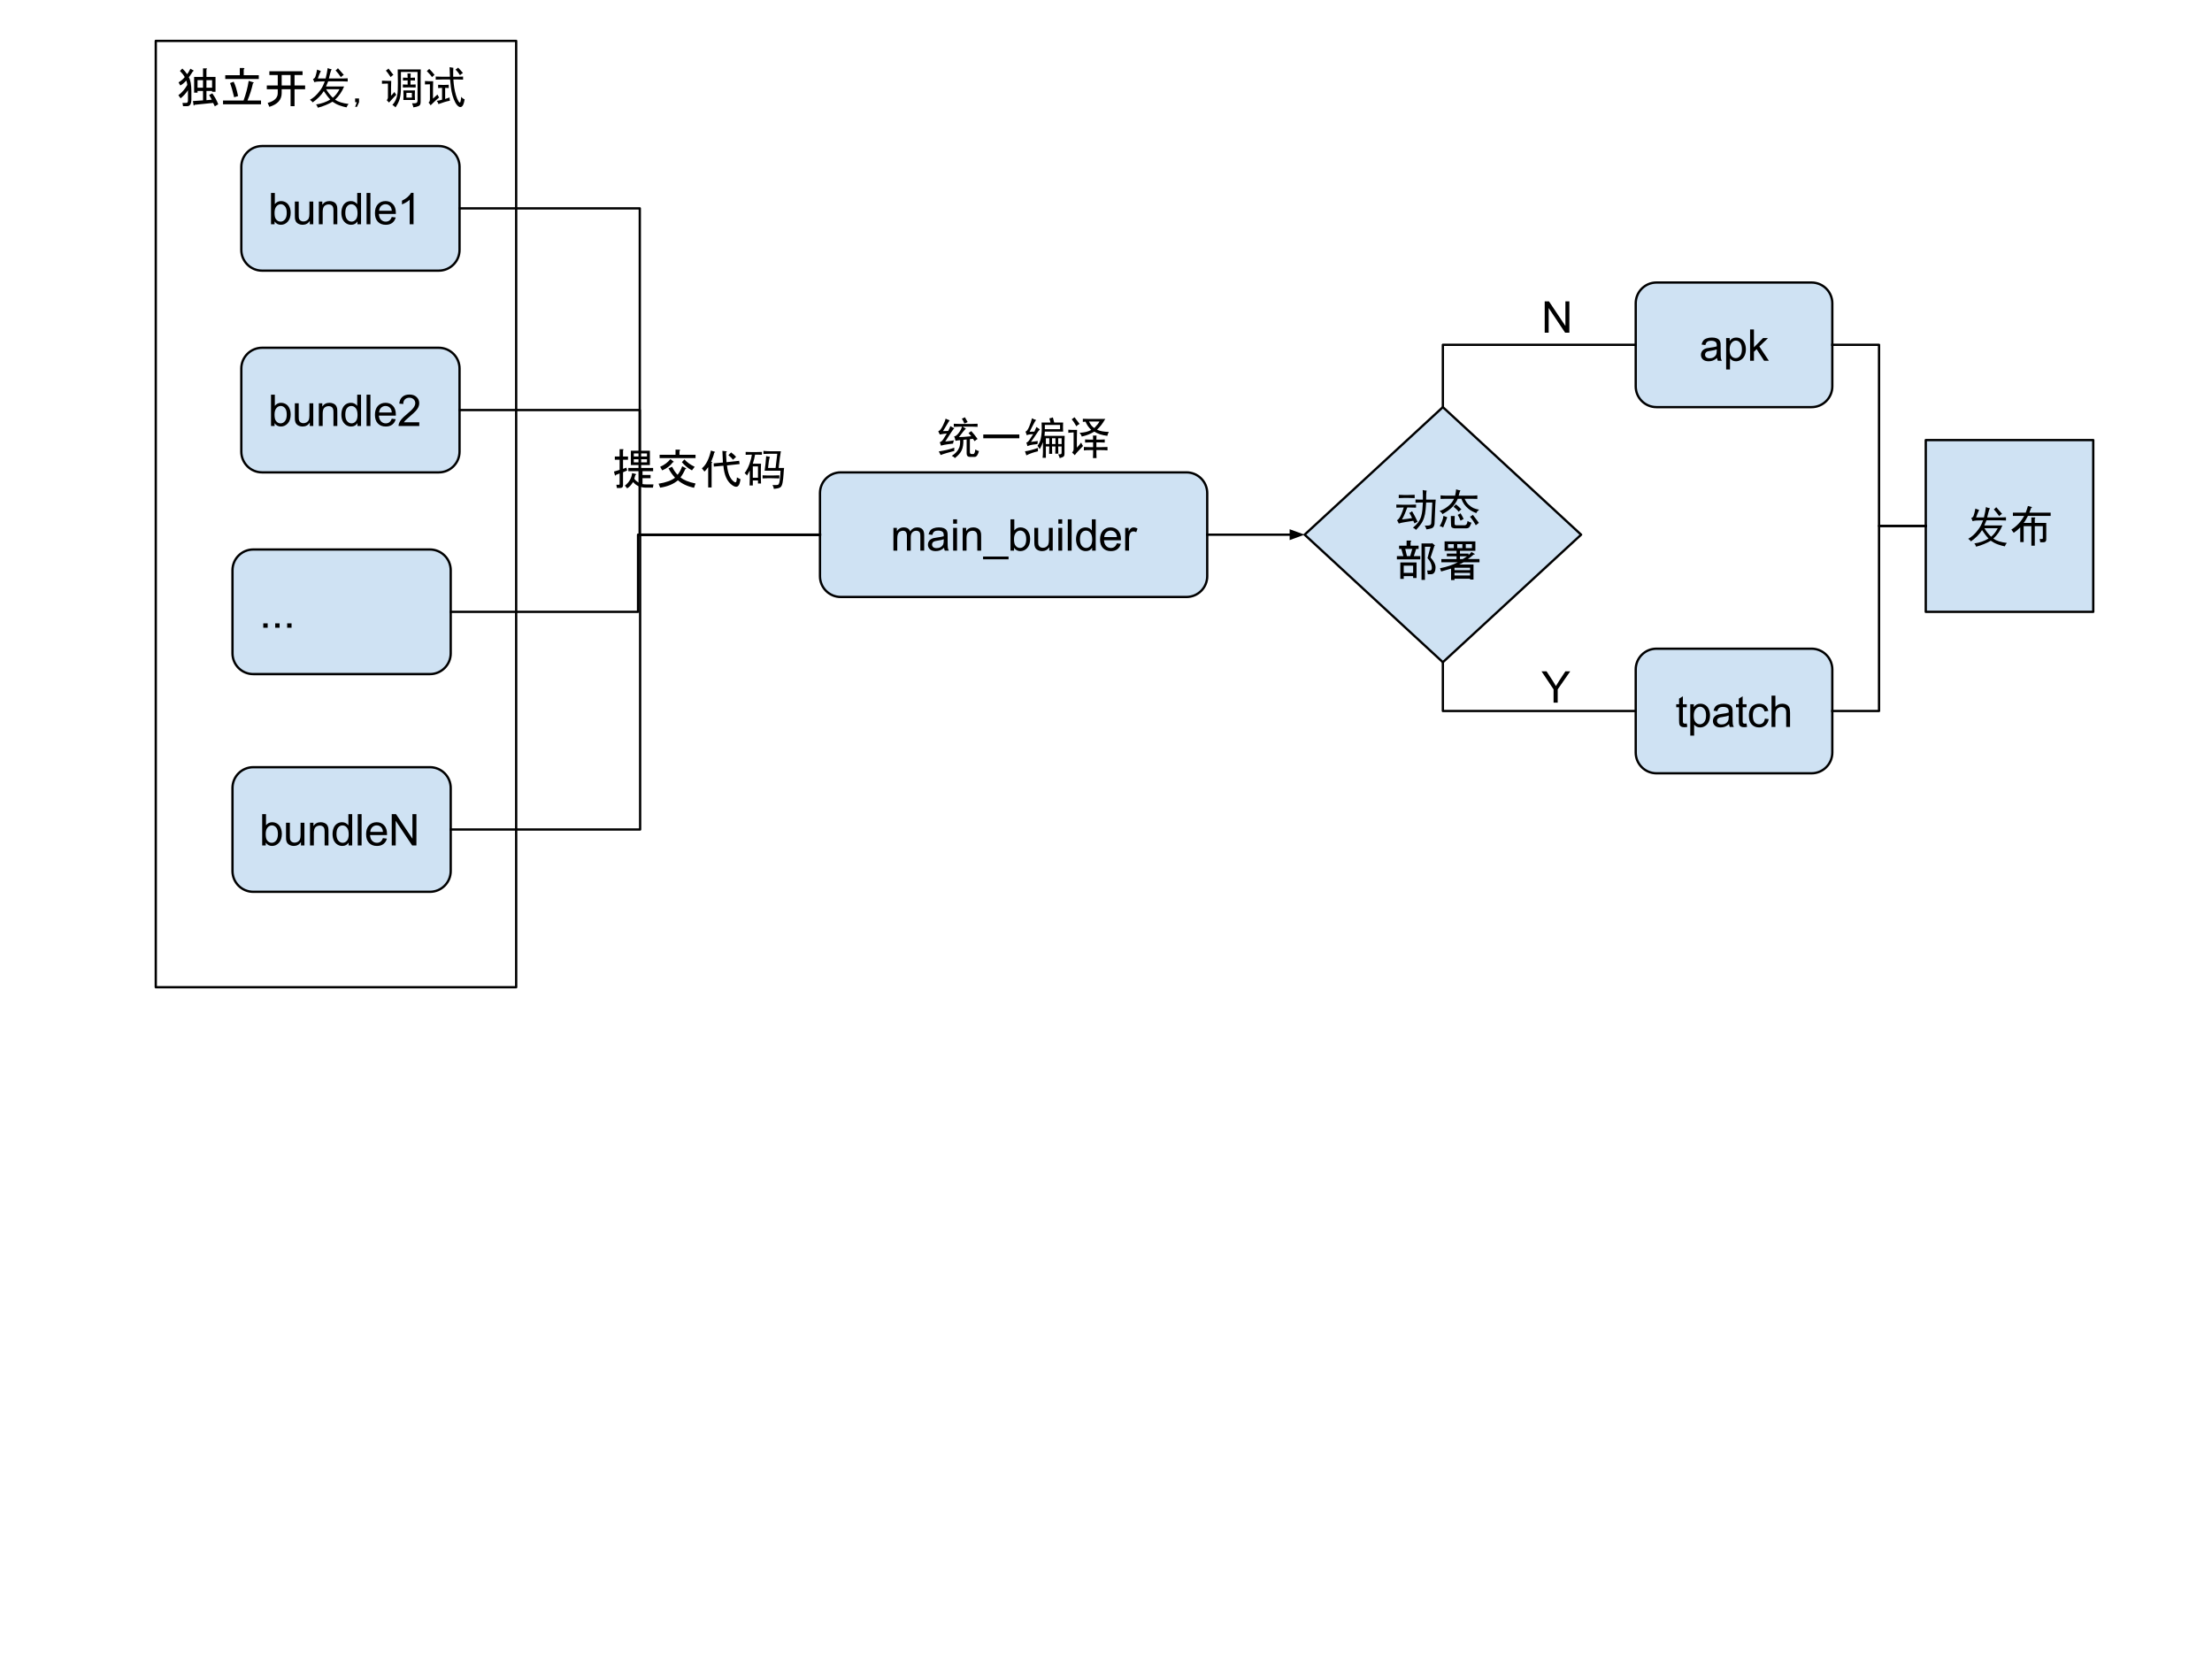 <svg xmlns="http://www.w3.org/2000/svg" xmlns:xlink="http://www.w3.org/1999/xlink" fill="none" stroke="none" stroke-linecap="square" stroke-miterlimit="10" version="1.1" viewBox="0 0 960 720"><clipPath id="p.0"><path d="m0 0l960.0 0l0 720.0l-960.0 0l0 -720.0z" clip-rule="nonzero"/></clipPath><g clip-path="url(#p.0)"><path fill="#000" fill-opacity="0" fill-rule="evenodd" d="m0 0l960.0 0l0 720.0l-960.0 0z"/><path fill="#cfe2f3" fill-rule="evenodd" d="m104.732 72.394l0 0c0 -4.978 4.035 -9.013 9.013 -9.013l76.682 0c2.39 0 4.683 0.95 6.373 2.64c1.69 1.69 2.64 3.983 2.64 6.373l0 36.052c0 4.978 -4.035 9.013 -9.013 9.013l-76.682 0c-4.978 0 -9.013 -4.035 -9.013 -9.013z"/><path fill-rule="evenodd" stroke="#000" stroke-linecap="butt" stroke-linejoin="round" stroke-width="1" d="m104.732 72.394l0 0c0 -4.978 4.035 -9.013 9.013 -9.013l76.682 0c2.39 0 4.683 0.95 6.373 2.64c1.69 1.69 2.64 3.983 2.64 6.373l0 36.052c0 4.978 -4.035 9.013 -9.013 9.013l-76.682 0c-4.978 0 -9.013 -4.035 -9.013 -9.013z"/><path fill="#000" fill-rule="nonzero" d="m119.169 97.34l-1.547 0l0 -13.594l1.656 0l0 4.844q1.062 -1.328 2.703 -1.328q0.906 0 1.719 0.375q0.812 0.359 1.328 1.031q0.531 0.656 0.828 1.594q0.297 0.938 0.297 2.0q0 2.531 -1.25 3.922q-1.25 1.375 -3.0 1.375q-1.75 0 -2.734 -1.453l0 1.234zm-0.016 -5.0q0 1.766 0.469 2.562q0.797 1.281 2.141 1.281q1.094 0 1.891 -0.938q0.797 -0.953 0.797 -2.844q0 -1.922 -0.766 -2.844q-0.766 -0.922 -1.844 -0.922q-1.094 0 -1.891 0.953q-0.797 0.953 -0.797 2.75zm15.298 5.0l0 -1.453q-1.141 1.672 -3.125 1.672q-0.859 0 -1.625 -0.328q-0.75 -0.344 -1.125 -0.844q-0.359 -0.5 -0.516 -1.234q-0.094 -0.5 -0.094 -1.562l0 -6.109l1.672 0l0 5.469q0 1.312 0.094 1.766q0.156 0.656 0.672 1.031q0.516 0.375 1.266 0.375q0.75 0 1.406 -0.375q0.656 -0.391 0.922 -1.047q0.281 -0.672 0.281 -1.938l0 -5.281l1.672 0l0 9.859l-1.5 0zm3.923 0l0 -9.859l1.5 0l0 1.406q1.094 -1.625 3.141 -1.625q0.891 0 1.641 0.328q0.75 0.312 1.109 0.844q0.375 0.516 0.531 1.219q0.094 0.469 0.094 1.625l0 6.062l-1.672 0l0 -6.0q0 -1.016 -0.203 -1.516q-0.188 -0.516 -0.688 -0.812q-0.5 -0.297 -1.172 -0.297q-1.062 0 -1.844 0.672q-0.766 0.672 -0.766 2.578l0 5.375l-1.672 0zm16.766 0l0 -1.25q-0.938 1.469 -2.75 1.469q-1.172 0 -2.172 -0.641q-0.984 -0.656 -1.531 -1.812q-0.531 -1.172 -0.531 -2.688q0 -1.469 0.484 -2.672q0.5 -1.203 1.469 -1.844q0.984 -0.641 2.203 -0.641q0.891 0 1.578 0.375q0.703 0.375 1.141 0.984l0 -4.875l1.656 0l0 13.594l-1.547 0zm-5.281 -4.922q0 1.891 0.797 2.828q0.812 0.938 1.891 0.938q1.094 0 1.859 -0.891q0.766 -0.891 0.766 -2.734q0 -2.016 -0.781 -2.953q-0.781 -0.953 -1.922 -0.953q-1.109 0 -1.859 0.906q-0.75 0.906 -0.75 2.859zm9.235 4.922l0 -13.594l1.672 0l0 13.594l-1.672 0zm10.926 -3.172l1.719 0.219q-0.406 1.5 -1.516 2.344q-1.094 0.828 -2.812 0.828q-2.156 0 -3.422 -1.328q-1.266 -1.328 -1.266 -3.734q0 -2.484 1.266 -3.859q1.281 -1.375 3.328 -1.375q1.984 0 3.234 1.344q1.25 1.344 1.25 3.797q0 0.141 -0.016 0.438l-7.344 0q0.094 1.625 0.922 2.484q0.828 0.859 2.062 0.859q0.906 0 1.547 -0.469q0.656 -0.484 1.047 -1.547zm-5.484 -2.703l5.5 0q-0.109 -1.234 -0.625 -1.859q-0.797 -0.969 -2.078 -0.969q-1.141 0 -1.938 0.781q-0.781 0.766 -0.859 2.047zm14.938 5.875l-1.672 0l0 -10.641q-0.594 0.578 -1.578 1.156q-0.984 0.562 -1.766 0.859l0 -1.625q1.406 -0.656 2.453 -1.594q1.047 -0.938 1.484 -1.812l1.078 0l0 13.656z"/><path fill="#cfe2f3" fill-rule="evenodd" d="m355.868 214.021l0 0c0 -4.978 4.035 -9.013 9.013 -9.013l150.036 0c2.391 0 4.683 0.95 6.373 2.64c1.69 1.69 2.64 3.983 2.64 6.373l0 36.052c0 4.978 -4.035 9.013 -9.013 9.013l-150.036 0c-4.978 0 -9.013 -4.035 -9.013 -9.013z"/><path fill-rule="evenodd" stroke="#000" stroke-linecap="butt" stroke-linejoin="round" stroke-width="1" d="m355.868 214.021l0 0c0 -4.978 4.035 -9.013 9.013 -9.013l150.036 0c2.391 0 4.683 0.95 6.373 2.64c1.69 1.69 2.64 3.983 2.64 6.373l0 36.052c0 4.978 -4.035 9.013 -9.013 9.013l-150.036 0c-4.978 0 -9.013 -4.035 -9.013 -9.013z"/><path fill="#000" fill-rule="nonzero" d="m387.74 238.967l0 -9.859l1.5 0l0 1.391q0.453 -0.719 1.219 -1.156q0.781 -0.453 1.766 -0.453q1.094 0 1.797 0.453q0.703 0.453 0.984 1.281q1.172 -1.734 3.047 -1.734q1.469 0 2.25 0.812q0.797 0.812 0.797 2.5l0 6.766l-1.672 0l0 -6.203q0 -1.0 -0.156 -1.438q-0.156 -0.453 -0.594 -0.719q-0.422 -0.266 -1.0 -0.266q-1.031 0 -1.719 0.688q-0.688 0.688 -0.688 2.219l0 5.719l-1.672 0l0 -6.406q0 -1.109 -0.406 -1.656q-0.406 -0.562 -1.344 -0.562q-0.703 0 -1.312 0.375q-0.594 0.359 -0.859 1.078q-0.266 0.719 -0.266 2.062l0 5.109l-1.672 0zm21.978 -1.219q-0.938 0.797 -1.797 1.125q-0.859 0.312 -1.844 0.312q-1.609 0 -2.484 -0.781q-0.875 -0.797 -0.875 -2.031q0 -0.734 0.328 -1.328q0.328 -0.594 0.859 -0.953q0.531 -0.359 1.203 -0.547q0.5 -0.141 1.484 -0.25q2.031 -0.25 2.984 -0.578q0 -0.344 0 -0.438q0 -1.016 -0.469 -1.438q-0.641 -0.562 -1.906 -0.562q-1.172 0 -1.734 0.406q-0.562 0.406 -0.828 1.469l-1.641 -0.234q0.234 -1.047 0.734 -1.688q0.516 -0.641 1.469 -0.984q0.969 -0.359 2.25 -0.359q1.266 0 2.047 0.297q0.781 0.297 1.156 0.75q0.375 0.453 0.516 1.141q0.094 0.422 0.094 1.531l0 2.234q0 2.328 0.094 2.953q0.109 0.609 0.438 1.172l-1.75 0q-0.266 -0.516 -0.328 -1.219zm-0.141 -3.719q-0.906 0.359 -2.734 0.625q-1.031 0.141 -1.453 0.328q-0.422 0.188 -0.656 0.547q-0.234 0.359 -0.234 0.797q0 0.672 0.5 1.125q0.516 0.438 1.484 0.438q0.969 0 1.719 -0.422q0.75 -0.438 1.109 -1.156q0.266 -0.578 0.266 -1.672l0 -0.609zm4.094 -6.75l0 -1.906l1.672 0l0 1.906l-1.672 0zm0 11.688l0 -9.859l1.672 0l0 9.859l-1.672 0zm4.129 0l0 -9.859l1.5 0l0 1.406q1.094 -1.625 3.141 -1.625q0.891 0 1.641 0.328q0.75 0.312 1.109 0.844q0.375 0.516 0.531 1.219q0.094 0.469 0.094 1.625l0 6.062l-1.672 0l0 -6.0q0 -1.016 -0.203 -1.516q-0.188 -0.516 -0.688 -0.812q-0.5 -0.297 -1.172 -0.297q-1.062 0 -1.844 0.672q-0.766 0.672 -0.766 2.578l0 5.375l-1.672 0zm8.844 3.781l0 -1.219l11.062 0l0 1.219l-11.062 0zm13.454 -3.781l-1.547 0l0 -13.594l1.656 0l0 4.844q1.062 -1.328 2.703 -1.328q0.906 0 1.719 0.375q0.812 0.359 1.328 1.031q0.531 0.656 0.828 1.594q0.297 0.938 0.297 2.0q0 2.531 -1.25 3.922q-1.25 1.375 -3.0 1.375q-1.75 0 -2.734 -1.453l0 1.234zm-0.016 -5.0q0 1.766 0.469 2.562q0.797 1.281 2.141 1.281q1.094 0 1.891 -0.938q0.797 -0.953 0.797 -2.844q0 -1.922 -0.766 -2.844q-0.766 -0.922 -1.844 -0.922q-1.094 0 -1.891 0.953q-0.797 0.953 -0.797 2.75zm15.298 5.0l0 -1.453q-1.141 1.672 -3.125 1.672q-0.859 0 -1.625 -0.328q-0.75 -0.344 -1.125 -0.844q-0.359 -0.5 -0.516 -1.234q-0.094 -0.5 -0.094 -1.562l0 -6.109l1.672 0l0 5.469q0 1.312 0.094 1.766q0.156 0.656 0.672 1.031q0.516 0.375 1.266 0.375q0.75 0 1.406 -0.375q0.656 -0.391 0.922 -1.047q0.281 -0.672 0.281 -1.938l0 -5.281l1.672 0l0 9.859l-1.5 0zm3.938 -11.688l0 -1.906l1.672 0l0 1.906l-1.672 0zm0 11.688l0 -9.859l1.672 0l0 9.859l-1.672 0zm4.098 0l0 -13.594l1.672 0l0 13.594l-1.672 0zm10.567 0l0 -1.25q-0.938 1.469 -2.75 1.469q-1.172 0 -2.172 -0.641q-0.984 -0.656 -1.531 -1.812q-0.531 -1.172 -0.531 -2.688q0 -1.469 0.484 -2.672q0.5 -1.203 1.469 -1.844q0.984 -0.641 2.203 -0.641q0.891 0 1.578 0.375q0.703 0.375 1.141 0.984l0 -4.875l1.656 0l0 13.594l-1.547 0zm-5.281 -4.922q0 1.891 0.797 2.828q0.812 0.938 1.891 0.938q1.094 0 1.859 -0.891q0.766 -0.891 0.766 -2.734q0 -2.016 -0.781 -2.953q-0.781 -0.953 -1.922 -0.953q-1.109 0 -1.859 0.906q-0.75 0.906 -0.75 2.859zm16.016 1.75l1.719 0.219q-0.406 1.5 -1.516 2.344q-1.094 0.828 -2.812 0.828q-2.156 0 -3.422 -1.328q-1.266 -1.328 -1.266 -3.734q0 -2.484 1.266 -3.859q1.281 -1.375 3.328 -1.375q1.984 0 3.234 1.344q1.25 1.344 1.25 3.797q0 0.141 -0.016 0.438l-7.344 0q0.094 1.625 0.922 2.484q0.828 0.859 2.062 0.859q0.906 0 1.547 -0.469q0.656 -0.484 1.047 -1.547zm-5.484 -2.703l5.5 0q-0.109 -1.234 -0.625 -1.859q-0.797 -0.969 -2.078 -0.969q-1.141 0 -1.938 0.781q-0.781 0.766 -0.859 2.047zm9.094 5.875l0 -9.859l1.5 0l0 1.5q0.578 -1.047 1.062 -1.375q0.484 -0.344 1.078 -0.344q0.844 0 1.719 0.547l-0.578 1.547q-0.609 -0.359 -1.234 -0.359q-0.547 0 -0.984 0.328q-0.422 0.328 -0.609 0.906q-0.281 0.891 -0.281 1.953l0 5.156l-1.672 0z"/><path fill="#cfe2f3" fill-rule="evenodd" d="m100.9 341.974l0 0c0 -4.978 4.035 -9.013 9.013 -9.013l76.682 0c2.39 0 4.683 0.95 6.373 2.64c1.69 1.69 2.64 3.983 2.64 6.373l0 36.052c0 4.978 -4.035 9.013 -9.013 9.013l-76.682 0c-4.978 0 -9.013 -4.035 -9.013 -9.013z"/><path fill-rule="evenodd" stroke="#000" stroke-linecap="butt" stroke-linejoin="round" stroke-width="1" d="m100.9 341.974l0 0c0 -4.978 4.035 -9.013 9.013 -9.013l76.682 0c2.39 0 4.683 0.95 6.373 2.64c1.69 1.69 2.64 3.983 2.64 6.373l0 36.052c0 4.978 -4.035 9.013 -9.013 9.013l-76.682 0c-4.978 0 -9.013 -4.035 -9.013 -9.013z"/><path fill="#000" fill-rule="nonzero" d="m115.337 366.92l-1.547 0l0 -13.594l1.656 0l0 4.844q1.062 -1.328 2.703 -1.328q0.906 0 1.719 0.375q0.812 0.359 1.328 1.031q0.531 0.656 0.828 1.594q0.297 0.938 0.297 2.0q0 2.531 -1.25 3.922q-1.25 1.375 -3.0 1.375q-1.75 0 -2.734 -1.453l0 1.234zm-0.016 -5.0q0 1.766 0.469 2.562q0.797 1.281 2.141 1.281q1.094 0 1.891 -0.938q0.797 -0.953 0.797 -2.844q0 -1.922 -0.766 -2.844q-0.766 -0.922 -1.844 -0.922q-1.094 0 -1.891 0.953q-0.797 0.953 -0.797 2.75zm15.298 5.0l0 -1.453q-1.141 1.672 -3.125 1.672q-0.859 0 -1.625 -0.328q-0.75 -0.344 -1.125 -0.844q-0.359 -0.5 -0.516 -1.234q-0.094 -0.5 -0.094 -1.562l0 -6.109l1.672 0l0 5.469q0 1.312 0.094 1.766q0.156 0.656 0.672 1.031q0.516 0.375 1.266 0.375q0.75 0 1.406 -0.375q0.656 -0.391 0.922 -1.047q0.281 -0.672 0.281 -1.938l0 -5.281l1.672 0l0 9.859l-1.5 0zm3.923 0l0 -9.859l1.5 0l0 1.406q1.094 -1.625 3.141 -1.625q0.891 0 1.641 0.328q0.75 0.312 1.109 0.844q0.375 0.516 0.531 1.219q0.094 0.469 0.094 1.625l0 6.062l-1.672 0l0 -6.0q0 -1.016 -0.203 -1.516q-0.188 -0.516 -0.688 -0.812q-0.5 -0.297 -1.172 -0.297q-1.062 0 -1.844 0.672q-0.766 0.672 -0.766 2.578l0 5.375l-1.672 0zm16.766 0l0 -1.25q-0.938 1.469 -2.75 1.469q-1.172 0 -2.172 -0.641q-0.984 -0.656 -1.531 -1.812q-0.531 -1.172 -0.531 -2.688q0 -1.469 0.484 -2.672q0.5 -1.203 1.469 -1.844q0.984 -0.641 2.203 -0.641q0.891 0 1.578 0.375q0.703 0.375 1.141 0.984l0 -4.875l1.656 0l0 13.594l-1.547 0zm-5.281 -4.922q0 1.891 0.797 2.828q0.812 0.938 1.891 0.938q1.094 0 1.859 -0.891q0.766 -0.891 0.766 -2.734q0 -2.016 -0.781 -2.953q-0.781 -0.953 -1.922 -0.953q-1.109 0 -1.859 0.906q-0.75 0.906 -0.75 2.859zm9.235 4.922l0 -13.594l1.672 0l0 13.594l-1.672 0zm10.926 -3.172l1.719 0.219q-0.406 1.5 -1.516 2.344q-1.094 0.828 -2.812 0.828q-2.156 0 -3.422 -1.328q-1.266 -1.328 -1.266 -3.734q0 -2.484 1.266 -3.859q1.281 -1.375 3.328 -1.375q1.984 0 3.234 1.344q1.25 1.344 1.25 3.797q0 0.141 -0.016 0.438l-7.344 0q0.094 1.625 0.922 2.484q0.828 0.859 2.062 0.859q0.906 0 1.547 -0.469q0.656 -0.484 1.047 -1.547zm-5.484 -2.703l5.5 0q-0.109 -1.234 -0.625 -1.859q-0.797 -0.969 -2.078 -0.969q-1.141 0 -1.938 0.781q-0.781 0.766 -0.859 2.047zm9.313 5.875l0 -13.594l1.844 0l7.141 10.672l0 -10.672l1.719 0l0 13.594l-1.844 0l-7.141 -10.688l0 10.688l-1.719 0z"/><path fill="#cfe2f3" fill-rule="evenodd" d="m100.9 247.491l0 0c0 -4.978 4.035 -9.013 9.013 -9.013l76.682 0c2.39 0 4.683 0.95 6.373 2.64c1.69 1.69 2.64 3.983 2.64 6.373l0 36.052c0 4.978 -4.035 9.013 -9.013 9.013l-76.682 0c-4.978 0 -9.013 -4.035 -9.013 -9.013z"/><path fill-rule="evenodd" stroke="#000" stroke-linecap="butt" stroke-linejoin="round" stroke-width="1" d="m100.9 247.491l0 0c0 -4.978 4.035 -9.013 9.013 -9.013l76.682 0c2.39 0 4.683 0.95 6.373 2.64c1.69 1.69 2.64 3.983 2.64 6.373l0 36.052c0 4.978 -4.035 9.013 -9.013 9.013l-76.682 0c-4.978 0 -9.013 -4.035 -9.013 -9.013z"/><path fill="#000" fill-rule="nonzero" d="m114.259 272.437l0 -1.906l1.906 0l0 1.906l-1.906 0zm5.183 0l0 -1.906l1.906 0l0 1.906l-1.906 0zm5.183 0l0 -1.906l1.906 0l0 1.906l-1.906 0z"/><path fill="#cfe2f3" fill-rule="evenodd" d="m104.732 159.942l0 0c0 -4.978 4.035 -9.013 9.013 -9.013l76.682 0c2.39 0 4.683 0.95 6.373 2.64c1.69 1.69 2.64 3.983 2.64 6.373l0 36.052c0 4.978 -4.035 9.013 -9.013 9.013l-76.682 0c-4.978 0 -9.013 -4.035 -9.013 -9.013z"/><path fill-rule="evenodd" stroke="#000" stroke-linecap="butt" stroke-linejoin="round" stroke-width="1" d="m104.732 159.942l0 0c0 -4.978 4.035 -9.013 9.013 -9.013l76.682 0c2.39 0 4.683 0.95 6.373 2.64c1.69 1.69 2.64 3.983 2.64 6.373l0 36.052c0 4.978 -4.035 9.013 -9.013 9.013l-76.682 0c-4.978 0 -9.013 -4.035 -9.013 -9.013z"/><path fill="#000" fill-rule="nonzero" d="m119.169 184.888l-1.547 0l0 -13.594l1.656 0l0 4.844q1.062 -1.328 2.703 -1.328q0.906 0 1.719 0.375q0.812 0.359 1.328 1.031q0.531 0.656 0.828 1.594q0.297 0.938 0.297 2.0q0 2.531 -1.25 3.922q-1.25 1.375 -3.0 1.375q-1.75 0 -2.734 -1.453l0 1.234zm-0.016 -5.0q0 1.766 0.469 2.562q0.797 1.281 2.141 1.281q1.094 0 1.891 -0.938q0.797 -0.953 0.797 -2.844q0 -1.922 -0.766 -2.844q-0.766 -0.922 -1.844 -0.922q-1.094 0 -1.891 0.953q-0.797 0.953 -0.797 2.75zm15.298 5.0l0 -1.453q-1.141 1.672 -3.125 1.672q-0.859 0 -1.625 -0.328q-0.75 -0.344 -1.125 -0.844q-0.359 -0.5 -0.516 -1.234q-0.094 -0.5 -0.094 -1.562l0 -6.109l1.672 0l0 5.469q0 1.312 0.094 1.766q0.156 0.656 0.672 1.031q0.516 0.375 1.266 0.375q0.75 0 1.406 -0.375q0.656 -0.391 0.922 -1.047q0.281 -0.672 0.281 -1.938l0 -5.281l1.672 0l0 9.859l-1.5 0zm3.923 0l0 -9.859l1.5 0l0 1.406q1.094 -1.625 3.141 -1.625q0.891 0 1.641 0.328q0.75 0.312 1.109 0.844q0.375 0.516 0.531 1.219q0.094 0.469 0.094 1.625l0 6.062l-1.672 0l0 -6.0q0 -1.016 -0.203 -1.516q-0.188 -0.516 -0.688 -0.812q-0.5 -0.297 -1.172 -0.297q-1.062 0 -1.844 0.672q-0.766 0.672 -0.766 2.578l0 5.375l-1.672 0zm16.766 0l0 -1.25q-0.938 1.469 -2.75 1.469q-1.172 0 -2.172 -0.641q-0.984 -0.656 -1.531 -1.812q-0.531 -1.172 -0.531 -2.688q0 -1.469 0.484 -2.672q0.5 -1.203 1.469 -1.844q0.984 -0.641 2.203 -0.641q0.891 0 1.578 0.375q0.703 0.375 1.141 0.984l0 -4.875l1.656 0l0 13.594l-1.547 0zm-5.281 -4.922q0 1.891 0.797 2.828q0.812 0.938 1.891 0.938q1.094 0 1.859 -0.891q0.766 -0.891 0.766 -2.734q0 -2.016 -0.781 -2.953q-0.781 -0.953 -1.922 -0.953q-1.109 0 -1.859 0.906q-0.75 0.906 -0.75 2.859zm9.235 4.922l0 -13.594l1.672 0l0 13.594l-1.672 0zm10.926 -3.172l1.719 0.219q-0.406 1.5 -1.516 2.344q-1.094 0.828 -2.812 0.828q-2.156 0 -3.422 -1.328q-1.266 -1.328 -1.266 -3.734q0 -2.484 1.266 -3.859q1.281 -1.375 3.328 -1.375q1.984 0 3.234 1.344q1.25 1.344 1.25 3.797q0 0.141 -0.016 0.438l-7.344 0q0.094 1.625 0.922 2.484q0.828 0.859 2.062 0.859q0.906 0 1.547 -0.469q0.656 -0.484 1.047 -1.547zm-5.484 -2.703l5.5 0q-0.109 -1.234 -0.625 -1.859q-0.797 -0.969 -2.078 -0.969q-1.141 0 -1.938 0.781q-0.781 0.766 -0.859 2.047zm17.423 4.266l0 1.609l-8.984 0q-0.016 -0.609 0.188 -1.156q0.344 -0.922 1.094 -1.812q0.766 -0.891 2.188 -2.062q2.219 -1.812 3.0 -2.875q0.781 -1.062 0.781 -2.016q0 -0.984 -0.719 -1.672q-0.703 -0.688 -1.844 -0.688q-1.203 0 -1.938 0.734q-0.719 0.719 -0.719 2.0l-1.719 -0.172q0.172 -1.922 1.328 -2.922q1.156 -1.016 3.094 -1.016q1.953 0 3.094 1.094q1.141 1.078 1.141 2.688q0 0.812 -0.344 1.609q-0.328 0.781 -1.109 1.656q-0.766 0.859 -2.562 2.391q-1.5 1.266 -1.938 1.719q-0.422 0.438 -0.703 0.891l6.672 0z"/><path fill="#000" fill-opacity="0" fill-rule="evenodd" d="m199.441 90.42l78.227 0l0 141.638l78.214 0"/><path fill-rule="evenodd" stroke="#000" stroke-linecap="butt" stroke-linejoin="round" stroke-width="1" d="m199.441 90.42l78.227 0l0 141.638l78.214 0"/><path fill="#000" fill-opacity="0" fill-rule="evenodd" d="m199.441 177.969l78.227 0l0 54.079l78.214 0"/><path fill-rule="evenodd" stroke="#000" stroke-linecap="butt" stroke-linejoin="round" stroke-width="1" d="m199.441 177.969l78.227 0l0 54.079l78.214 0"/><path fill="#000" fill-opacity="0" fill-rule="evenodd" d="m195.609 265.528l81.299 0l0 -33.48l78.953 0"/><path fill-rule="evenodd" stroke="#000" stroke-linecap="butt" stroke-linejoin="round" stroke-width="1" d="m195.609 265.528l81.299 0l0 -33.48l78.953 0"/><path fill="#000" fill-opacity="0" fill-rule="evenodd" d="m195.609 360.005l82.208 0l0 -127.969l78.044 0"/><path fill-rule="evenodd" stroke="#000" stroke-linecap="butt" stroke-linejoin="round" stroke-width="1" d="m195.609 360.005l82.208 0l0 -127.969l78.044 0"/><path fill="#000" fill-opacity="0" fill-rule="evenodd" d="m67.606 17.745l156.409 0l0 410.709l-156.409 0z"/><path fill-rule="evenodd" stroke="#000" stroke-linecap="butt" stroke-linejoin="round" stroke-width="1" d="m67.606 17.745l156.409 0l0 410.709l-156.409 0z"/><path fill="#000" fill-rule="nonzero" d="m80.169 33.462q-0.734 -1.344 -2.078 -2.672l1.047 -1.047q1.25 1.188 2.078 2.453q0.594 -0.672 1.406 -2.375l1.328 0.734q0.297 0.297 -0.219 0.375q-1.406 2.234 -1.781 2.594q1.109 1.859 1.109 6.094l0 3.484q0 2.969 -1.781 2.969l-1.844 0l-0.234 -1.406l1.641 0q0.734 0 0.734 -1.109l0 -4.391q-1.406 2.078 -3.188 3.5l-0.969 -1.344q2.234 -1.625 3.859 -4.453q-0.062 -0.969 -0.438 -1.922q-1.266 1.484 -2.594 2.141l-0.75 -1.328q1.703 -1.047 2.672 -2.297zm11.953 7.047q1.703 2.375 2.594 4.75l-1.484 0.891l-0.734 -1.484l-8.094 0.812q-0.078 0.531 -0.375 0.234l-0.297 -1.859l4.375 -0.297l0 -4.094l-2.375 0l0 0.75l-1.484 0l0 -6.828l3.859 0l0 -3.719l1.422 0q0.594 0.078 0.062 0.453l0 3.266l3.938 0l0 6.453l-1.484 0l0 -0.375l-2.453 0l0 4.016l2.312 -0.219l-1.125 -2.016l1.344 -0.734zm-4.016 -2.453l0 -3.266l-2.375 0l0 3.266l2.375 0zm3.938 0l0 -3.266l-2.453 0l0 3.266l2.453 0zm21.234 5.562l0 1.641l-16.484 0l0 -1.641l8.906 0q1.562 -4.219 2.234 -8.531l2.078 0.672q0.297 0.297 -0.234 0.375q-0.812 3.781 -2.375 7.484l5.875 0zm-11.875 -8.156q1.109 2.156 1.922 6.234l-1.703 0.516q-0.969 -4.078 -1.781 -6.156l1.562 -0.594zm2.672 -5.938l1.625 0q0.75 0.141 0.078 0.594l0 2.516l6.531 0l0 1.641l-14.547 0l0 -1.641l6.312 0l0 -3.109zm12.094 15.141q4.375 -1.188 4.375 -4.234l0 -1.703l-4.75 0l0 -1.641l4.75 0l0 -4.516l-3.641 0l0 -1.641l14.406 0l0 1.641l-3.484 0l0 4.516l4.594 0l0 1.641l-4.594 0l0 7.344l-1.719 0l0 -7.344l-3.859 0l0 1.703q0 4.312 -5.344 5.938l-0.734 -1.703zm6.078 -12.094l0 4.516l3.859 0l0 -4.516l-3.859 0z"/><path fill="#000" fill-rule="nonzero" d="m143.919 30.04q-0.359 0.812 -0.594 1.672q-0.219 0.859 -0.594 2.344l5.938 0q0.75 0 2.234 -0.078l0 1.406q-1.484 -0.078 -2.234 -0.078l-6.234 0q-0.438 1.125 -0.953 2.234l7.859 0q-1.406 3.406 -3.938 5.719q2.016 1.406 5.875 1.859q-0.531 0.594 -0.891 1.484q-1.484 -0.297 -3.047 -0.859q-1.562 -0.562 -3.047 -1.594q-1.188 0.734 -2.891 1.438q-1.703 0.719 -3.484 1.156q-0.156 -0.734 -0.75 -1.406q1.641 -0.219 3.266 -0.781q1.641 -0.562 2.891 -1.375q-1.25 -1.266 -2.812 -3.641q-0.812 1.344 -2.078 2.609q-1.266 1.25 -2.75 2.297q-0.297 -0.531 -1.188 -1.125q1.109 -0.594 2.188 -1.547q1.078 -0.969 2.266 -2.562q1.188 -1.594 2.0 -3.906q-1.922 0 -2.969 0.078q-1.031 0.078 -1.547 0.297q-0.234 -0.672 -0.594 -1.406q0.734 -0.156 1.062 -1.109q0.344 -0.969 0.719 -2.969q0.594 0.297 1.625 0.594q-0.375 0.734 -0.672 1.516q-0.297 0.781 -0.656 1.75l3.406 0q0.594 -2.375 0.891 -4.531q0.812 0.438 1.703 0.516zm-2.375 8.688q1.047 1.859 2.906 3.703q1.625 -1.328 2.891 -3.703l-5.797 0zm5.125 -9.125q1.266 1.406 2.531 2.891q-0.531 0.297 -1.266 0.969q-1.188 -1.719 -2.297 -2.906q0.516 -0.359 1.031 -0.953z"/><path fill="#000" fill-rule="nonzero" d="m154.122 42.728l1.703 0l0 1.641l-0.891 2.0l-0.812 0l0.734 -2.0l-0.734 0l0 -1.641z"/><path fill="#000" fill-rule="nonzero" d="m182.552 44.072q0.062 1.484 -0.75 1.891q-0.812 0.406 -2.375 0.641q-0.219 -0.891 -0.594 -1.781q1.484 0.062 1.891 -0.156q0.406 -0.219 0.484 -0.891l0 -12.547l-7.203 0l0 6.688q0 3.109 -0.516 4.938q-0.516 1.812 -1.859 3.75q-0.438 -0.594 -1.328 -1.047q0.969 -1.109 1.438 -2.188q0.484 -1.078 0.703 -2.297q0.234 -1.234 0.234 -5.094q0 -3.938 -0.078 -5.859l10.016 0q-0.062 1.109 -0.062 2.969l0 10.984zm-2.453 -4.828q-0.078 1.047 -0.078 1.938q0 0.891 0.078 2.219l-5.047 0q0.078 -1.328 0.078 -2.219q0 -0.891 -0.078 -1.938l5.047 0zm-8.906 0.672q0.297 0.672 0.812 1.188q-0.969 0.969 -1.562 1.641q-0.594 0.656 -1.625 1.766q-0.516 -0.594 -0.969 -1.031q0.516 -0.594 0.516 -1.266l0 -5.938l-0.656 0q-0.531 0 -1.938 0.078l0 -1.344q1.406 0.078 1.938 0.078l2.078 0q-0.078 1.344 -0.078 2.969l0 3.484q0.375 -0.297 1.484 -1.625zm5.719 -6.156q0 -0.891 -0.078 -1.859l1.406 0q-0.078 0.891 -0.078 1.859q0.828 0 1.938 -0.078l0 1.266q-1.109 -0.078 -1.938 -0.078l0 1.859q1.344 0 2.234 -0.078l0 1.328q-1.188 -0.062 -2.75 -0.062q-1.562 0 -2.812 0.062l0 -1.328q1.25 0.078 2.078 0.078l0 -1.859q-0.969 0 -2.016 0.078l0 -1.266q1.125 0.078 2.016 0.078zm1.844 8.609l0 -2.078l-2.375 0l0 2.078l2.375 0zm-10.156 -12.625q0.812 0.969 2.141 2.75q-0.656 0.375 -1.188 0.969q-1.484 -2.234 -2.078 -2.828q0.594 -0.375 1.125 -0.891zm26.672 3.562q-0.078 -1.484 -0.078 -2.156q0 -0.734 -0.078 -2.0q0.891 0.219 1.641 0.297q-0.078 0.891 -0.078 1.562l0 2.297l2.156 0q1.031 0 2.141 -0.078l0 1.344q-1.031 -0.078 -2.219 -0.078l-2.0 0q0.141 2.0 0.391 3.609q0.266 1.594 0.75 3.266q0.484 1.656 1.109 2.625q0.641 0.969 0.859 0.078q0.219 -0.891 0.297 -2.078q0.594 0.812 1.484 1.109q-0.375 2.375 -1.047 3.0q-0.656 0.641 -1.484 0.156q-0.812 -0.484 -1.516 -1.781q-0.703 -1.297 -1.188 -3.0q-0.484 -1.719 -0.703 -3.531q-0.219 -1.812 -0.375 -3.453l-3.484 0q-1.484 0 -2.75 0.078l0 -1.344q1.188 0.078 2.672 0.078l3.5 0zm-7.281 1.938q-0.078 1.484 -0.078 2.969l0 4.594q1.047 -0.969 1.938 -1.781q0.297 0.672 0.734 1.266q-1.406 1.109 -3.703 3.422q-0.375 -0.672 -0.891 -1.203q0.594 -0.359 0.594 -1.406l0 -6.531q-1.188 0 -2.156 0.078l0 -1.484q0.969 0.078 1.562 0.078l2.0 0zm6.75 2.969q-0.812 -0.078 -1.547 -0.078l0 4.828q0.953 -0.297 1.922 -0.672q0 0.812 0.156 1.406q-1.125 0.219 -2.391 0.594q-1.25 0.375 -2.594 0.891q-0.219 -0.812 -0.734 -1.406q1.188 -0.156 2.297 -0.516l0 -5.125q-0.812 0 -1.703 0.078l0 -1.422q1.109 0.078 2.297 0.078q1.266 0 2.297 -0.078l0 1.422zm-8.453 -8.312q1.031 0.953 2.297 2.594q-0.516 0.516 -1.109 0.969q-0.453 -0.828 -2.234 -2.609q0.594 -0.516 1.047 -0.953zm12.547 -0.531q0.516 0.453 2.078 2.312q-0.828 0.516 -1.266 0.953q-0.891 -1.406 -1.938 -2.438q0.453 -0.297 1.125 -0.828z"/><path fill="#000" fill-opacity="0" fill-rule="evenodd" d="m256.567 183.381l94.709 0l0 39.717l-94.709 0z"/><path fill="#000" fill-rule="nonzero" d="m275.286 207.769q0.531 0.891 2.078 1.781l0 -5.047l-4.672 0l0 -1.406l10.766 0l0 1.406l-4.609 0l0 1.641l3.5 0l0 1.406l-3.5 0l0 2.531q0.672 0.141 1.719 0.141l3.031 0l-0.219 1.422l-2.969 0q-3.641 0 -5.641 -2.453q-1.328 2.078 -2.594 2.75l-0.969 -1.188q2.75 -2.094 3.125 -5.422l1.547 0.359q0.531 0.297 -0.141 0.453l-0.453 1.625zm-4.891 -4.297l1.484 -0.516l0.297 1.25l-1.781 0.75l0 5.641q0 1.188 -1.188 1.188l-1.484 0l-0.219 -1.406l1.109 0q0.297 0 0.297 -0.297l0 -4.609l-1.703 0.672q-0.156 0.516 -0.297 0.219l-0.453 -1.703l2.453 -0.75l0 -4.375l-2.078 0l0 -1.406l2.078 0l0 -3.188l1.406 0q0.594 0.062 0.078 0.438l0 2.75l2.156 0l0 1.406l-2.156 0l0 3.938zm3.406 -7.875l8.25 0l0 6.234l-8.25 0l0 -6.234zm1.266 1.188l0 1.344l5.719 0l0 -1.344l-5.719 0zm0 2.531l0 1.328l5.719 0l0 -1.328l-5.719 0zm26.125 12.391q-4.297 -0.953 -6.969 -3.266q-2.828 2.453 -7.719 3.203l-0.672 -1.719q4.891 -0.812 7.125 -2.594q-1.859 -2.078 -2.828 -4.078l1.562 -0.672q1.109 2.219 2.375 3.484q1.188 -1.484 2.0 -3.703l1.562 0.812q0.453 0.297 -0.219 0.438q-0.969 2.156 -2.078 3.562q2.0 1.719 6.531 2.672l-0.672 1.859zm-6.375 -16.547q0.734 0.141 0.062 0.594l0 1.625l6.984 0l0 1.422l-15.594 0l0 -1.422l6.906 0l0 -2.219l1.641 0zm-2.453 5.188q0.219 0.156 -0.375 0.297q-1.625 2.234 -4.594 3.5l-0.891 -1.562q2.734 -1.188 4.453 -3.344l1.406 1.109zm4.672 -0.953q1.781 1.922 4.453 3.188l-1.188 1.562q-2.594 -1.422 -4.375 -3.562l1.109 -1.188zm17.969 -3.562q0.812 0.062 0.062 0.594l0.234 4.156l5.484 -0.594l0.219 1.406l-5.484 0.594q0.516 5.125 2.891 6.969q1.109 0.891 1.266 -0.438l0.141 -1.344l1.562 0.828l-0.219 1.109q-0.672 3.344 -3.344 1.484q-3.344 -2.297 -3.859 -8.469l-4.156 0.375l-0.078 -1.406l4.016 -0.375l-0.219 -5.047l1.484 0.156zm-10.391 7.422q2.672 -2.156 3.922 -7.719l1.641 0.516q0.438 0.297 -0.219 0.375q-0.234 1.406 -1.344 4.0q0.891 0.156 0.219 0.516l0 10.625l-1.484 0l0 -8.844q-0.953 1.422 -1.625 1.938l-1.109 -1.406zm12.688 -6.906q1.406 1.031 2.156 1.922l-1.344 1.266q-0.672 -0.969 -2.0 -2.0l1.188 -1.188z"/><path fill="#000" fill-rule="nonzero" d="m328.426 196.191q1.047 0 2.234 -0.062l0 1.25q-1.266 -0.062 -1.859 -0.062l-1.109 0q-0.297 1.781 -0.969 3.922l3.562 0q-0.078 1.266 -0.078 2.234l0 3.562q0 0.969 0.078 2.812l-1.328 0l0 -1.328l-2.234 0l0 2.156l-1.406 0q0.078 -1.859 0.078 -2.969l0 -3.5q-0.531 0.969 -1.188 2.156q-0.453 -0.594 -1.047 -1.031q1.344 -1.781 2.156 -4.125q0.812 -2.344 0.969 -3.891q-1.344 0 -2.672 0.062l0 -1.25q1.328 0.062 2.297 0.062l2.516 0zm8.172 6.906l0.734 -6.156l-3.406 0q-1.266 0 -2.594 0.078l0 -1.344q1.328 0.156 2.594 0.156l4.969 0q-0.375 2.0 -0.969 7.266l2.375 0q-0.141 0.812 -0.25 2.75q-0.109 1.922 -0.406 3.562q-0.297 1.641 -1.016 2.109q-0.703 0.484 -2.781 0.641q-0.062 -0.812 -0.594 -1.641q1.938 0.078 2.453 -0.156q0.516 -0.219 0.734 -2.172q0.234 -1.969 0.312 -3.906l-6.906 0q0.219 -1.625 0.406 -3.219q0.188 -1.609 0.266 -3.094l1.625 0.297q-0.297 0.75 -0.484 2.047q-0.188 1.297 -0.328 2.781l3.266 0zm-7.641 4.234l0 -4.906l-2.234 0l0 4.906l2.234 0zm6.453 -0.969q0.891 0 2.812 -0.078l0 1.344q-2.0 -0.078 -3.328 -0.078l-1.938 0q-0.812 0 -2.0 0.078l0 -1.344q0.812 0.078 2.0 0.078l2.453 0z"/><path fill="#cfe2f3" fill-rule="evenodd" d="m566.199 232.047l60.0 -55.354l60.0 55.354l-60.0 55.354z"/><path fill-rule="evenodd" stroke="#000" stroke-linecap="butt" stroke-linejoin="round" stroke-width="1" d="m566.199 232.047l60.0 -55.354l60.0 55.354l-60.0 55.354z"/><path fill="#000" fill-rule="nonzero" d="m617.449 212.67q0.891 0.234 1.703 0.234q-0.141 0.734 -0.188 1.672q-0.031 0.922 -0.031 2.25l4.156 0q-0.078 0.969 -0.156 2.156l-0.359 8.469q-0.234 1.484 -1.234 1.812q-1.0 0.344 -2.266 0.484q-0.219 -0.891 -0.734 -1.625q1.625 0.062 2.219 -0.188q0.594 -0.266 0.594 -1.016l0.453 -8.828l-2.672 0q-0.156 3.266 -0.484 4.984q-0.328 1.703 -1.047 3.156q-0.703 1.438 -2.844 3.734q-0.75 -0.734 -1.344 -0.953q1.406 -1.125 2.297 -2.344q0.891 -1.234 1.266 -2.531q0.375 -1.297 0.516 -2.703q0.156 -1.406 0.234 -3.344l-1.266 0q-0.812 0 -1.938 0.078l0 -1.406q1.125 0.062 2.078 0.062l1.125 0l0 -2.078q0 -1.031 -0.078 -2.078zm-11.438 6.312q1.125 0.078 2.672 0.078l2.828 0q1.328 0 3.047 -0.078l0 1.344q-1.719 -0.078 -2.969 -0.078l-0.828 0q-0.438 1.188 -1.0 2.531q-0.547 1.328 -1.297 2.656q2.891 -0.297 4.375 -0.594q-0.359 -0.891 -1.188 -2.219q0.828 -0.453 1.188 -0.75q0.75 1.344 1.266 2.281q0.516 0.922 1.109 2.25q-0.594 0.375 -1.328 0.75q-0.297 -0.672 -0.516 -1.125q-2.375 0.375 -3.828 0.609q-1.453 0.219 -2.484 0.578q-0.297 -0.734 -0.75 -1.406q0.969 -0.594 1.75 -2.375q0.781 -1.781 1.156 -3.188l-0.531 0q-1.547 0 -2.672 0.078l0 -1.344zm5.125 -4.156q1.266 0 2.828 -0.078l0 1.422q-1.562 -0.078 -2.828 -0.078l-1.781 0q-1.188 0 -2.297 0.078l0 -1.422q1.031 0.078 2.219 0.078l1.859 0zm20.359 0.297q0.375 -1.406 0.453 -2.75q1.031 0.375 1.859 0.453q-0.375 0.672 -0.75 2.297l5.719 0q1.031 0 2.375 -0.141l0 1.547q-1.406 -0.062 -2.453 -0.062l-3.047 0q0.75 1.703 1.781 2.641q1.047 0.922 2.0 1.375q0.969 0.438 2.531 0.734q-0.891 0.594 -1.266 1.484q-2.297 -0.969 -3.406 -1.891q-1.109 -0.938 -1.859 -1.969q-0.734 -1.047 -1.188 -2.375l-1.562 0q-0.891 2.0 -2.344 3.531q-1.438 1.516 -4.328 3.141q-0.219 -0.672 -1.266 -1.328q1.781 -0.594 3.594 -2.0q1.828 -1.422 2.719 -3.344l-3.344 0q-1.188 0 -2.516 0.062l0 -1.547q1.25 0.141 2.516 0.141l3.781 0zm-0.141 8.828q-0.078 1.422 -0.078 2.312q0 0.812 0.031 1.266q0.047 0.438 0.859 0.438l3.047 0q0.594 0.078 1.031 -0.188q0.453 -0.266 0.672 -1.672q0.75 0.516 1.703 0.75q-0.594 1.562 -1.047 2.031q-0.438 0.484 -1.844 0.422l-4.453 0q-1.328 -0.156 -1.453 -0.859q-0.109 -0.703 -0.109 -1.75q0 -1.109 -0.062 -2.75l1.703 0zm-3.266 0.531q-0.75 2.141 -1.781 4.453q-0.594 -0.453 -1.484 -0.594q1.328 -2.234 1.625 -4.453q0.891 0.359 1.641 0.594zm11.125 -1.047q1.266 1.703 2.609 3.484q-0.75 0.531 -1.344 1.047q-1.109 -2.078 -2.516 -3.719q0.734 -0.297 1.25 -0.812zm-7.344 -4.531q1.406 1.125 2.375 2.156q-0.672 0.453 -1.188 1.047q-0.812 -1.125 -2.219 -2.156l1.031 -1.047zm2.0 3.859q0.75 1.188 1.344 2.453q-0.594 0.375 -1.344 0.75q-0.516 -1.484 -1.25 -2.531q0.656 -0.219 1.25 -0.672z"/><path fill="#000" fill-rule="nonzero" d="m619.668 249.217l-0.297 -1.625l1.188 0q1.047 0 0.828 -1.703q-0.297 -2.078 -1.859 -3.641l1.328 -4.969l-2.438 0l0 14.391l-1.484 0l0 -15.812l4.375 0l0.141 -0.219l1.344 1.109l-0.297 0.234l-1.641 4.969q2.234 2.453 2.156 4.375q-0.078 2.891 -2.0 2.891l-1.344 0zm-11.938 -5.109l7.047 0l0 6.75l-1.484 0l0 -0.812l-4.078 0l0 1.188l-1.484 0l0 -7.125zm1.484 1.406l0 3.109l4.078 0l0 -3.109l-4.078 0zm1.25 -10.906l1.641 0q0.734 0.141 0.078 0.594l0 1.625l3.484 0l0 1.406l-1.047 0l-1.031 3.125l2.812 0l0 1.406l-10.156 0l0 -1.406l2.812 0l-0.891 -3.125l-0.969 0l0 -1.406l3.266 0l0 -2.219zm2.453 3.625l-3.047 0l0.75 3.125l1.406 0l0.891 -3.125zm26.578 6.766l0 6.531l-1.484 0l0 -0.375l-6.766 0l0 0.594l-1.484 0l0 -4.969q-1.625 0.516 -4.297 1.25l-0.516 -1.406q4.75 -0.969 7.719 -2.594l-7.125 0l0 -1.406l6.594 0l0 -1.188l-4.219 0l0 -1.188l4.219 0l0 -1.188l-2.594 0l-2.594 0l0 -4.094l13.359 0l0 4.094l-6.688 0l0 1.188l3.719 0l0 0.656q0.594 -0.516 1.266 -1.328l1.406 0.812q0.219 0.297 -0.453 0.297q-1.25 1.109 -2.516 1.938l5.047 0l0 1.406l-6.906 0q-0.812 0.516 -1.922 0.969l6.234 0zm-8.547 -8.844l-2.516 0l0 1.719l2.516 0l0 -1.719zm3.719 0l-2.234 0l0 1.719l2.234 0l0 -1.719zm4.156 0l-2.672 0l0 1.719l2.672 0l0 -1.719zm-4.016 6.469q0.594 -0.297 1.859 -1.188l-3.047 0l0 1.188l1.188 0zm3.203 6.0l-6.766 0l0 1.125l6.766 0l0 -1.125zm0 -2.219l-6.766 0l0 1.031l6.766 0l0 -1.031z"/><path fill="#000" fill-opacity="0" fill-rule="evenodd" d="m523.931 232.047l42.268 0"/><path fill-rule="evenodd" stroke="#000" stroke-linecap="butt" stroke-linejoin="round" stroke-width="1" d="m523.931 232.047l36.268 0"/><path fill="#000" fill-rule="evenodd" stroke="#000" stroke-linecap="butt" stroke-width="1" d="m560.198 233.699l4.538 -1.652l-4.538 -1.652z"/><path fill="#cfe2f3" fill-rule="evenodd" d="m709.895 131.627l0 0c0 -4.978 4.035 -9.013 9.013 -9.013l67.296 0c2.39 0 4.683 0.95 6.373 2.64c1.69 1.69 2.64 3.983 2.64 6.373l0 36.052c0 4.978 -4.035 9.013 -9.013 9.013l-67.296 0c-4.978 0 -9.013 -4.035 -9.013 -9.013z"/><path fill-rule="evenodd" stroke="#000" stroke-linecap="butt" stroke-linejoin="round" stroke-width="1" d="m709.895 131.627l0 0c0 -4.978 4.035 -9.013 9.013 -9.013l67.296 0c2.39 0 4.683 0.95 6.373 2.64c1.69 1.69 2.64 3.983 2.64 6.373l0 36.052c0 4.978 -4.035 9.013 -9.013 9.013l-67.296 0c-4.978 0 -9.013 -4.035 -9.013 -9.013z"/><path fill="#000" fill-rule="nonzero" d="m745.204 155.355q-0.938 0.797 -1.797 1.125q-0.859 0.312 -1.844 0.312q-1.609 0 -2.484 -0.781q-0.875 -0.797 -0.875 -2.031q0 -0.734 0.328 -1.328q0.328 -0.594 0.859 -0.953q0.531 -0.359 1.203 -0.547q0.5 -0.141 1.484 -0.25q2.031 -0.25 2.984 -0.578q0 -0.344 0 -0.438q0 -1.016 -0.469 -1.438q-0.641 -0.562 -1.906 -0.562q-1.172 0 -1.734 0.406q-0.562 0.406 -0.828 1.469l-1.641 -0.234q0.234 -1.047 0.734 -1.688q0.516 -0.641 1.469 -0.984q0.969 -0.359 2.25 -0.359q1.266 0 2.047 0.297q0.781 0.297 1.156 0.75q0.375 0.453 0.516 1.141q0.094 0.422 0.094 1.531l0 2.234q0 2.328 0.094 2.953q0.109 0.609 0.438 1.172l-1.75 0q-0.266 -0.516 -0.328 -1.219zm-0.141 -3.719q-0.906 0.359 -2.734 0.625q-1.031 0.141 -1.453 0.328q-0.422 0.188 -0.656 0.547q-0.234 0.359 -0.234 0.797q0 0.672 0.5 1.125q0.516 0.438 1.484 0.438q0.969 0 1.719 -0.422q0.75 -0.438 1.109 -1.156q0.266 -0.578 0.266 -1.672l0 -0.609zm4.079 8.719l0 -13.641l1.531 0l0 1.281q0.531 -0.75 1.203 -1.125q0.688 -0.375 1.641 -0.375q1.266 0 2.234 0.656q0.969 0.641 1.453 1.828q0.5 1.188 0.5 2.594q0 1.516 -0.547 2.734q-0.547 1.203 -1.578 1.844q-1.031 0.641 -2.172 0.641q-0.844 0 -1.516 -0.344q-0.656 -0.359 -1.078 -0.891l0 4.797l-1.672 0zm1.516 -8.656q0 1.906 0.766 2.812q0.781 0.906 1.875 0.906q1.109 0 1.891 -0.938q0.797 -0.938 0.797 -2.922q0 -1.875 -0.781 -2.812q-0.766 -0.938 -1.844 -0.938q-1.062 0 -1.891 1.0q-0.812 1.0 -0.812 2.891zm8.876 4.875l0 -13.594l1.672 0l0 7.75l3.953 -4.016l2.156 0l-3.766 3.656l4.141 6.203l-2.062 0l-3.25 -5.031l-1.172 1.125l0 3.906l-1.672 0z"/><path fill="#cfe2f3" fill-rule="evenodd" d="m709.895 290.541l0 0c0 -4.978 4.035 -9.013 9.013 -9.013l67.296 0c2.39 0 4.683 0.95 6.373 2.64c1.69 1.69 2.64 3.983 2.64 6.373l0 36.052c0 4.978 -4.035 9.013 -9.013 9.013l-67.296 0c-4.978 0 -9.013 -4.035 -9.013 -9.013z"/><path fill-rule="evenodd" stroke="#000" stroke-linecap="butt" stroke-linejoin="round" stroke-width="1" d="m709.895 290.541l0 0c0 -4.978 4.035 -9.013 9.013 -9.013l67.296 0c2.39 0 4.683 0.95 6.373 2.64c1.69 1.69 2.64 3.983 2.64 6.373l0 36.052c0 4.978 -4.035 9.013 -9.013 9.013l-67.296 0c-4.978 0 -9.013 -4.035 -9.013 -9.013z"/><path fill="#000" fill-rule="nonzero" d="m732.052 313.987l0.234 1.484q-0.703 0.141 -1.266 0.141q-0.906 0 -1.406 -0.281q-0.5 -0.297 -0.703 -0.75q-0.203 -0.469 -0.203 -1.984l0 -5.656l-1.234 0l0 -1.312l1.234 0l0 -2.438l1.656 -1.0l0 3.438l1.688 0l0 1.312l-1.688 0l0 5.75q0 0.719 0.078 0.922q0.094 0.203 0.297 0.328q0.203 0.125 0.578 0.125q0.266 0 0.734 -0.078zm1.527 5.281l0 -13.641l1.531 0l0 1.281q0.531 -0.75 1.203 -1.125q0.688 -0.375 1.641 -0.375q1.266 0 2.234 0.656q0.969 0.641 1.453 1.828q0.5 1.188 0.5 2.594q0 1.516 -0.547 2.734q-0.547 1.203 -1.578 1.844q-1.031 0.641 -2.172 0.641q-0.844 0 -1.516 -0.344q-0.656 -0.359 -1.078 -0.891l0 4.797l-1.672 0zm1.516 -8.656q0 1.906 0.766 2.812q0.781 0.906 1.875 0.906q1.109 0 1.891 -0.938q0.797 -0.938 0.797 -2.922q0 -1.875 -0.781 -2.812q-0.766 -0.938 -1.844 -0.938q-1.062 0 -1.891 1.0q-0.812 1.0 -0.812 2.891zm15.298 3.656q-0.938 0.797 -1.797 1.125q-0.859 0.312 -1.844 0.312q-1.609 0 -2.484 -0.781q-0.875 -0.797 -0.875 -2.031q0 -0.734 0.328 -1.328q0.328 -0.594 0.859 -0.953q0.531 -0.359 1.203 -0.547q0.5 -0.141 1.484 -0.25q2.031 -0.25 2.984 -0.578q0 -0.344 0 -0.438q0 -1.016 -0.469 -1.438q-0.641 -0.562 -1.906 -0.562q-1.172 0 -1.734 0.406q-0.562 0.406 -0.828 1.469l-1.641 -0.234q0.234 -1.047 0.734 -1.688q0.516 -0.641 1.469 -0.984q0.969 -0.359 2.25 -0.359q1.266 0 2.047 0.297q0.781 0.297 1.156 0.75q0.375 0.453 0.516 1.141q0.094 0.422 0.094 1.531l0 2.234q0 2.328 0.094 2.953q0.109 0.609 0.438 1.172l-1.75 0q-0.266 -0.516 -0.328 -1.219zm-0.141 -3.719q-0.906 0.359 -2.734 0.625q-1.031 0.141 -1.453 0.328q-0.422 0.188 -0.656 0.547q-0.234 0.359 -0.234 0.797q0 0.672 0.5 1.125q0.516 0.438 1.484 0.438q0.969 0 1.719 -0.422q0.75 -0.438 1.109 -1.156q0.266 -0.578 0.266 -1.672l0 -0.609zm7.735 3.438l0.234 1.484q-0.703 0.141 -1.266 0.141q-0.906 0 -1.406 -0.281q-0.5 -0.297 -0.703 -0.75q-0.203 -0.469 -0.203 -1.984l0 -5.656l-1.234 0l0 -1.312l1.234 0l0 -2.438l1.656 -1.0l0 3.438l1.688 0l0 1.312l-1.688 0l0 5.75q0 0.719 0.078 0.922q0.094 0.203 0.297 0.328q0.203 0.125 0.578 0.125q0.266 0 0.734 -0.078zm7.965 -2.109l1.641 0.219q-0.266 1.688 -1.375 2.656q-1.109 0.953 -2.734 0.953q-2.016 0 -3.25 -1.312q-1.219 -1.328 -1.219 -3.797q0 -1.594 0.516 -2.781q0.531 -1.203 1.609 -1.797q1.094 -0.609 2.359 -0.609q1.609 0 2.625 0.812q1.016 0.812 1.312 2.312l-1.625 0.25q-0.234 -1.0 -0.828 -1.5q-0.594 -0.5 -1.422 -0.5q-1.266 0 -2.062 0.906q-0.781 0.906 -0.781 2.859q0 1.984 0.766 2.891q0.766 0.891 1.984 0.891q0.984 0 1.641 -0.594q0.656 -0.609 0.844 -1.859zm2.891 3.609l0 -13.594l1.672 0l0 4.875q1.172 -1.359 2.953 -1.359q1.094 0 1.891 0.438q0.812 0.422 1.156 1.188q0.359 0.766 0.359 2.203l0 6.25l-1.672 0l0 -6.25q0 -1.25 -0.547 -1.812q-0.547 -0.578 -1.531 -0.578q-0.75 0 -1.406 0.391q-0.641 0.375 -0.922 1.047q-0.281 0.656 -0.281 1.812l0 5.391l-1.672 0z"/><path fill="#000" fill-opacity="0" fill-rule="evenodd" d="m626.199 176.693l0 -27.055l83.685 0"/><path fill-rule="evenodd" stroke="#000" stroke-linecap="butt" stroke-linejoin="round" stroke-width="1" d="m626.199 176.693l0 -27.055l83.685 0"/><path fill="#000" fill-opacity="0" fill-rule="evenodd" d="m626.199 287.402l0 21.165l83.685 0"/><path fill-rule="evenodd" stroke="#000" stroke-linecap="butt" stroke-linejoin="round" stroke-width="1" d="m626.199 287.402l0 21.165l83.685 0"/><path fill="#000" fill-opacity="0" fill-rule="evenodd" d="m659.945 278.029l32.976 0l0 21.165l-32.976 0z"/><path fill="#000" fill-rule="nonzero" d="m674.242 304.949l0 -5.766l-5.234 -7.828l2.188 0l2.672 4.094q0.75 1.156 1.391 2.297q0.609 -1.062 1.484 -2.406l2.625 -3.984l2.109 0l-5.438 7.828l0 5.766l-1.797 0z"/><path fill="#000" fill-opacity="0" fill-rule="evenodd" d="m659.945 117.459l32.976 0l0 21.165l-32.976 0z"/><path fill="#000" fill-rule="nonzero" d="m670.398 144.379l0 -13.594l1.844 0l7.141 10.672l0 -10.672l1.719 0l0 13.594l-1.844 0l-7.141 -10.688l0 10.688l-1.719 0z"/><path fill="#cfe2f3" fill-rule="evenodd" d="m835.774 190.987l72.693 0l0 74.551l-72.693 0z"/><path fill-rule="evenodd" stroke="#000" stroke-linecap="butt" stroke-linejoin="round" stroke-width="1" d="m835.774 190.987l72.693 0l0 74.551l-72.693 0z"/><path fill="#000" fill-rule="nonzero" d="m863.605 220.557q-0.359 0.812 -0.594 1.672q-0.219 0.859 -0.594 2.344l5.938 0q0.75 0 2.234 -0.078l0 1.406q-1.484 -0.078 -2.234 -0.078l-6.234 0q-0.438 1.125 -0.953 2.234l7.859 0q-1.406 3.406 -3.938 5.719q2.016 1.406 5.875 1.859q-0.531 0.594 -0.891 1.484q-1.484 -0.297 -3.047 -0.859q-1.562 -0.562 -3.047 -1.594q-1.188 0.734 -2.891 1.438q-1.703 0.719 -3.484 1.156q-0.156 -0.734 -0.75 -1.406q1.641 -0.219 3.266 -0.781q1.641 -0.562 2.891 -1.375q-1.25 -1.266 -2.812 -3.641q-0.812 1.344 -2.078 2.609q-1.266 1.25 -2.75 2.297q-0.297 -0.531 -1.188 -1.125q1.109 -0.594 2.188 -1.547q1.078 -0.969 2.266 -2.562q1.188 -1.594 2.0 -3.906q-1.922 0 -2.969 0.078q-1.031 0.078 -1.547 0.297q-0.234 -0.672 -0.594 -1.406q0.734 -0.156 1.062 -1.109q0.344 -0.969 0.719 -2.969q0.594 0.297 1.625 0.594q-0.375 0.734 -0.672 1.516q-0.297 0.781 -0.656 1.75l3.406 0q0.594 -2.375 0.891 -4.531q0.812 0.438 1.703 0.516zm-2.375 8.688q1.047 1.859 2.906 3.703q1.625 -1.328 2.891 -3.703l-5.797 0zm5.125 -9.125q1.266 1.406 2.531 2.891q-0.531 0.297 -1.266 0.969q-1.188 -1.719 -2.297 -2.906q0.516 -0.359 1.031 -0.953z"/><path fill="#000" fill-rule="nonzero" d="m879.152 222.495q0.516 -1.344 0.969 -2.906l1.625 0.453q0.297 0.297 -0.219 0.375q-0.453 1.109 -0.812 2.078l9.266 0l0 1.406l-9.859 0q-1.188 2.297 -1.859 3.047l3.344 0l0 -2.375l1.406 0q0.594 0.062 0.078 0.438l0 1.938l4.969 0l0 7.188q0 1.203 -1.188 1.203l-1.406 0l-0.234 -1.422l1.047 0q0.297 0 0.297 -0.297l0 -5.266l-3.484 0l0 8.469l-1.484 0l0 -8.469l-3.344 0l0 6.906l-1.484 0l0 -6.391q-1.344 1.406 -2.828 2.375l-1.031 -1.406q3.484 -2.156 5.562 -5.938l-4.891 0l0 -1.406l5.562 0z"/><path fill="#000" fill-opacity="0" fill-rule="evenodd" d="m795.218 149.654l20.278 0l0 78.614l20.289 0"/><path fill-rule="evenodd" stroke="#000" stroke-linecap="butt" stroke-linejoin="round" stroke-width="1" d="m795.218 149.654l20.278 0l0 78.614l20.289 0"/><path fill="#000" fill-opacity="0" fill-rule="evenodd" d="m795.218 308.567l20.278 0l0 -80.315l20.289 0"/><path fill-rule="evenodd" stroke="#000" stroke-linecap="butt" stroke-linejoin="round" stroke-width="1" d="m795.218 308.567l20.278 0l0 -80.315l20.289 0"/><path fill="#000" fill-opacity="0" fill-rule="evenodd" d="m380.283 169.822l127.591 0l0 21.165l-127.591 0z"/><path fill="#000" fill-rule="nonzero" d="m421.891 183.976q1.109 0 2.375 -0.078l0 1.344q-1.188 -0.078 -2.312 -0.078l-4.156 0q0.594 0.438 1.422 0.891q-0.594 0.438 -1.234 1.297q-0.625 0.859 -1.812 2.344q1.703 0 5.344 -0.375q-0.297 -0.375 -1.188 -1.406q0.672 -0.375 1.188 -0.828q1.266 1.344 2.75 3.422q-0.75 0.438 -1.266 0.969q-0.453 -0.594 -0.75 -1.047q-1.031 0.078 -1.328 0.156l0 5.562q0 0.891 0.734 0.891l0.75 0q0.672 0 0.891 -2.0q0.672 0.516 1.562 0.734q-0.672 2.531 -1.859 2.531l-2.0 0q-1.484 0 -1.484 -1.562l0 -6.016q-1.047 0.078 -1.422 0.156q0.078 2.734 -0.703 4.484q-0.781 1.75 -3.0 3.453q-0.375 -0.594 -1.344 -0.969q1.188 -0.734 2.0 -1.625q0.828 -0.891 1.266 -2.0q0.453 -1.125 0.375 -3.203q-1.109 0.078 -2.0 0.297q-0.219 -1.109 -0.594 -1.922q0.891 -0.078 1.969 -1.484q1.078 -1.422 1.438 -2.75l-1.188 0q-0.953 0 -2.375 0.078l0 -1.344q1.188 0.078 2.312 0.078l5.641 0zm-9.734 -1.562q-0.516 0.672 -1.109 1.719q-0.594 1.031 -1.781 2.953q1.406 -0.062 2.234 -0.062q0.594 -1.047 0.953 -2.078q0.828 0.516 1.719 0.891q-0.531 0.516 -1.422 1.891q-0.891 1.375 -2.516 3.891q2.156 -0.219 3.781 -0.516q-0.375 0.891 -0.375 1.406q-0.656 0.078 -2.328 0.297q-1.672 0.219 -2.938 0.594q-0.219 -0.734 -0.516 -1.484q0.812 -0.219 1.547 -1.328q0.75 -1.125 1.5 -2.453q-0.672 0.078 -1.562 0.188q-0.891 0.109 -1.484 0.25q-0.297 -0.734 -0.672 -1.406q0.891 -0.219 1.969 -2.375q1.078 -2.156 1.219 -3.109q0.891 0.438 1.781 0.734zm2.016 11.875q-0.078 0.75 0 1.406q-1.719 0.453 -3.391 0.938q-1.656 0.484 -2.547 0.859q-0.297 -0.75 -0.828 -1.562q1.859 -0.297 3.484 -0.672q1.641 -0.375 3.281 -0.969zm4.594 -13.203q0.812 1.328 1.188 2.078q-0.516 0.219 -1.406 0.656q-0.594 -1.406 -1.109 -2.141q0.891 -0.297 1.328 -0.594z"/><path fill="#000" fill-rule="nonzero" d="m442.391 188.57l0 1.641l-15.656 0l0 -1.641l15.656 0z"/><path fill="#000" fill-rule="nonzero" d="m456.938 181.148q0.297 1.188 0.594 2.234l3.859 0q-0.062 0.891 -0.062 2.0q0 1.109 0.062 1.938l-7.938 0q-0.078 1.109 -0.141 1.844l8.75 0q-0.078 1.188 -0.078 2.531l0 5.125q0 1.109 -0.484 1.406q-0.469 0.297 -1.594 0.594q-0.219 -0.891 -0.656 -1.625q1.031 0 1.25 -0.125q0.234 -0.109 0.234 -0.781l0 -2.516l-1.484 0q0 1.625 0.062 3.125l-1.328 0q0.078 -1.5 0.078 -3.125l-1.484 0q0 2.297 0.062 3.188l-1.328 0q0.078 -0.891 0.078 -3.188l-1.484 0l0 4.906l-1.422 0q0.156 -1.422 0.156 -2.75l0 -4.016q-0.594 1.641 -1.406 3.047q-0.531 -0.969 -0.969 -1.484q0.672 -0.891 1.031 -1.781q0.375 -0.891 0.594 -2.453q0.234 -1.562 0.234 -3.109q0 -1.562 -0.078 -2.75l3.859 0q-0.156 -0.812 -0.516 -1.781q0.953 -0.219 1.547 -0.453zm-7.266 1.125q-0.453 0.438 -1.312 2.156q-0.844 1.703 -1.516 2.953l2.078 -0.062q0.453 -0.891 0.891 -2.016q0.672 0.531 1.484 1.047q-0.656 0.672 -1.516 2.047q-0.859 1.359 -2.344 3.375q1.562 -0.156 2.969 -0.375l-0.141 1.328q-0.891 0.078 -2.016 0.234q-1.109 0.141 -2.359 0.656q-0.156 -0.812 -0.453 -1.547q0.594 -0.078 1.266 -1.047q0.672 -0.969 1.703 -2.594q-0.672 0 -1.344 0.078q-0.656 0.062 -1.469 0.359q-0.234 -0.891 -0.531 -1.547q0.75 -0.156 1.562 -2.047q0.812 -1.891 1.266 -3.75q0.891 0.516 1.781 0.75zm10.391 4.0l0 -1.859l-6.609 0l0 1.859l6.609 0zm-9.578 8.094q-0.078 0.812 0 1.484q-1.562 0.375 -2.641 0.75q-1.062 0.359 -2.406 1.031l-0.594 -1.781q0.891 -0.078 2.484 -0.484q1.594 -0.406 3.156 -1.0zm7.578 -1.641l0 -2.516l-1.484 0l0 2.516l1.484 0zm2.672 0l0 -2.516l-1.484 0l0 2.516l1.484 0zm-5.344 0l0 -2.516l-1.484 0l0 2.516l1.484 0zm14.562 -9.641l0 -1.344q1.344 0.078 2.828 0.078l6.906 0q-0.969 1.641 -1.672 2.562q-0.703 0.922 -1.891 2.109q1.844 0.891 5.109 0.969q-0.516 0.891 -0.656 1.703q-3.5 -0.438 -5.641 -1.844q-1.266 0.734 -2.422 1.219q-1.141 0.484 -3.0 0.922q-0.297 -0.812 -0.969 -1.625q1.562 -0.078 2.781 -0.375q1.234 -0.297 2.266 -0.891q-1.781 -1.703 -2.453 -3.562l-1.188 0.078zm4.453 7.719q0 -0.891 -0.062 -1.781l1.547 0q-0.062 0.969 -0.062 1.781l1.188 0q1.328 0 2.438 -0.078l0 1.344q-1.188 -0.078 -2.375 -0.078l-1.25 0l0 2.078l1.922 0q1.641 0 2.891 -0.078l0 1.484q-1.25 -0.141 -2.812 -0.141l-2.0 0l0 1.406q0 1.047 0.062 2.078l-1.547 0q0.062 -1.031 0.062 -2.078l0 -1.406l-1.328 0q-1.641 0 -2.672 0.141l0 -1.484q1.031 0.078 2.672 0.078l1.328 0l0 -2.078l-1.25 0q-1.188 0 -2.234 0.078l0 -1.344q1.047 0.078 2.234 0.078l1.25 0zm-6.969 -4.234q-0.078 1.641 -0.078 3.344l0 4.375q0.969 -0.969 1.859 -2.219q0.297 0.734 0.812 1.484q-1.406 1.484 -2.344 2.484q-0.922 1.0 -1.219 1.516q-0.812 -0.734 -1.188 -1.188q0.672 -0.594 0.672 -1.484l0 -7.203l-0.453 0q-0.656 0 -1.844 0.156l0 -1.344q1.031 0.078 1.625 0.078l2.156 0zm7.5 -0.812q1.781 -1.859 2.219 -2.828l-4.531 0q0.969 2.078 2.312 2.828zm-7.797 -0.75q-1.188 -2.141 -2.0 -3.031q0.438 -0.375 1.188 -0.891q1.406 1.781 2.219 2.891q-0.891 0.438 -1.406 1.031z"/></g></svg>